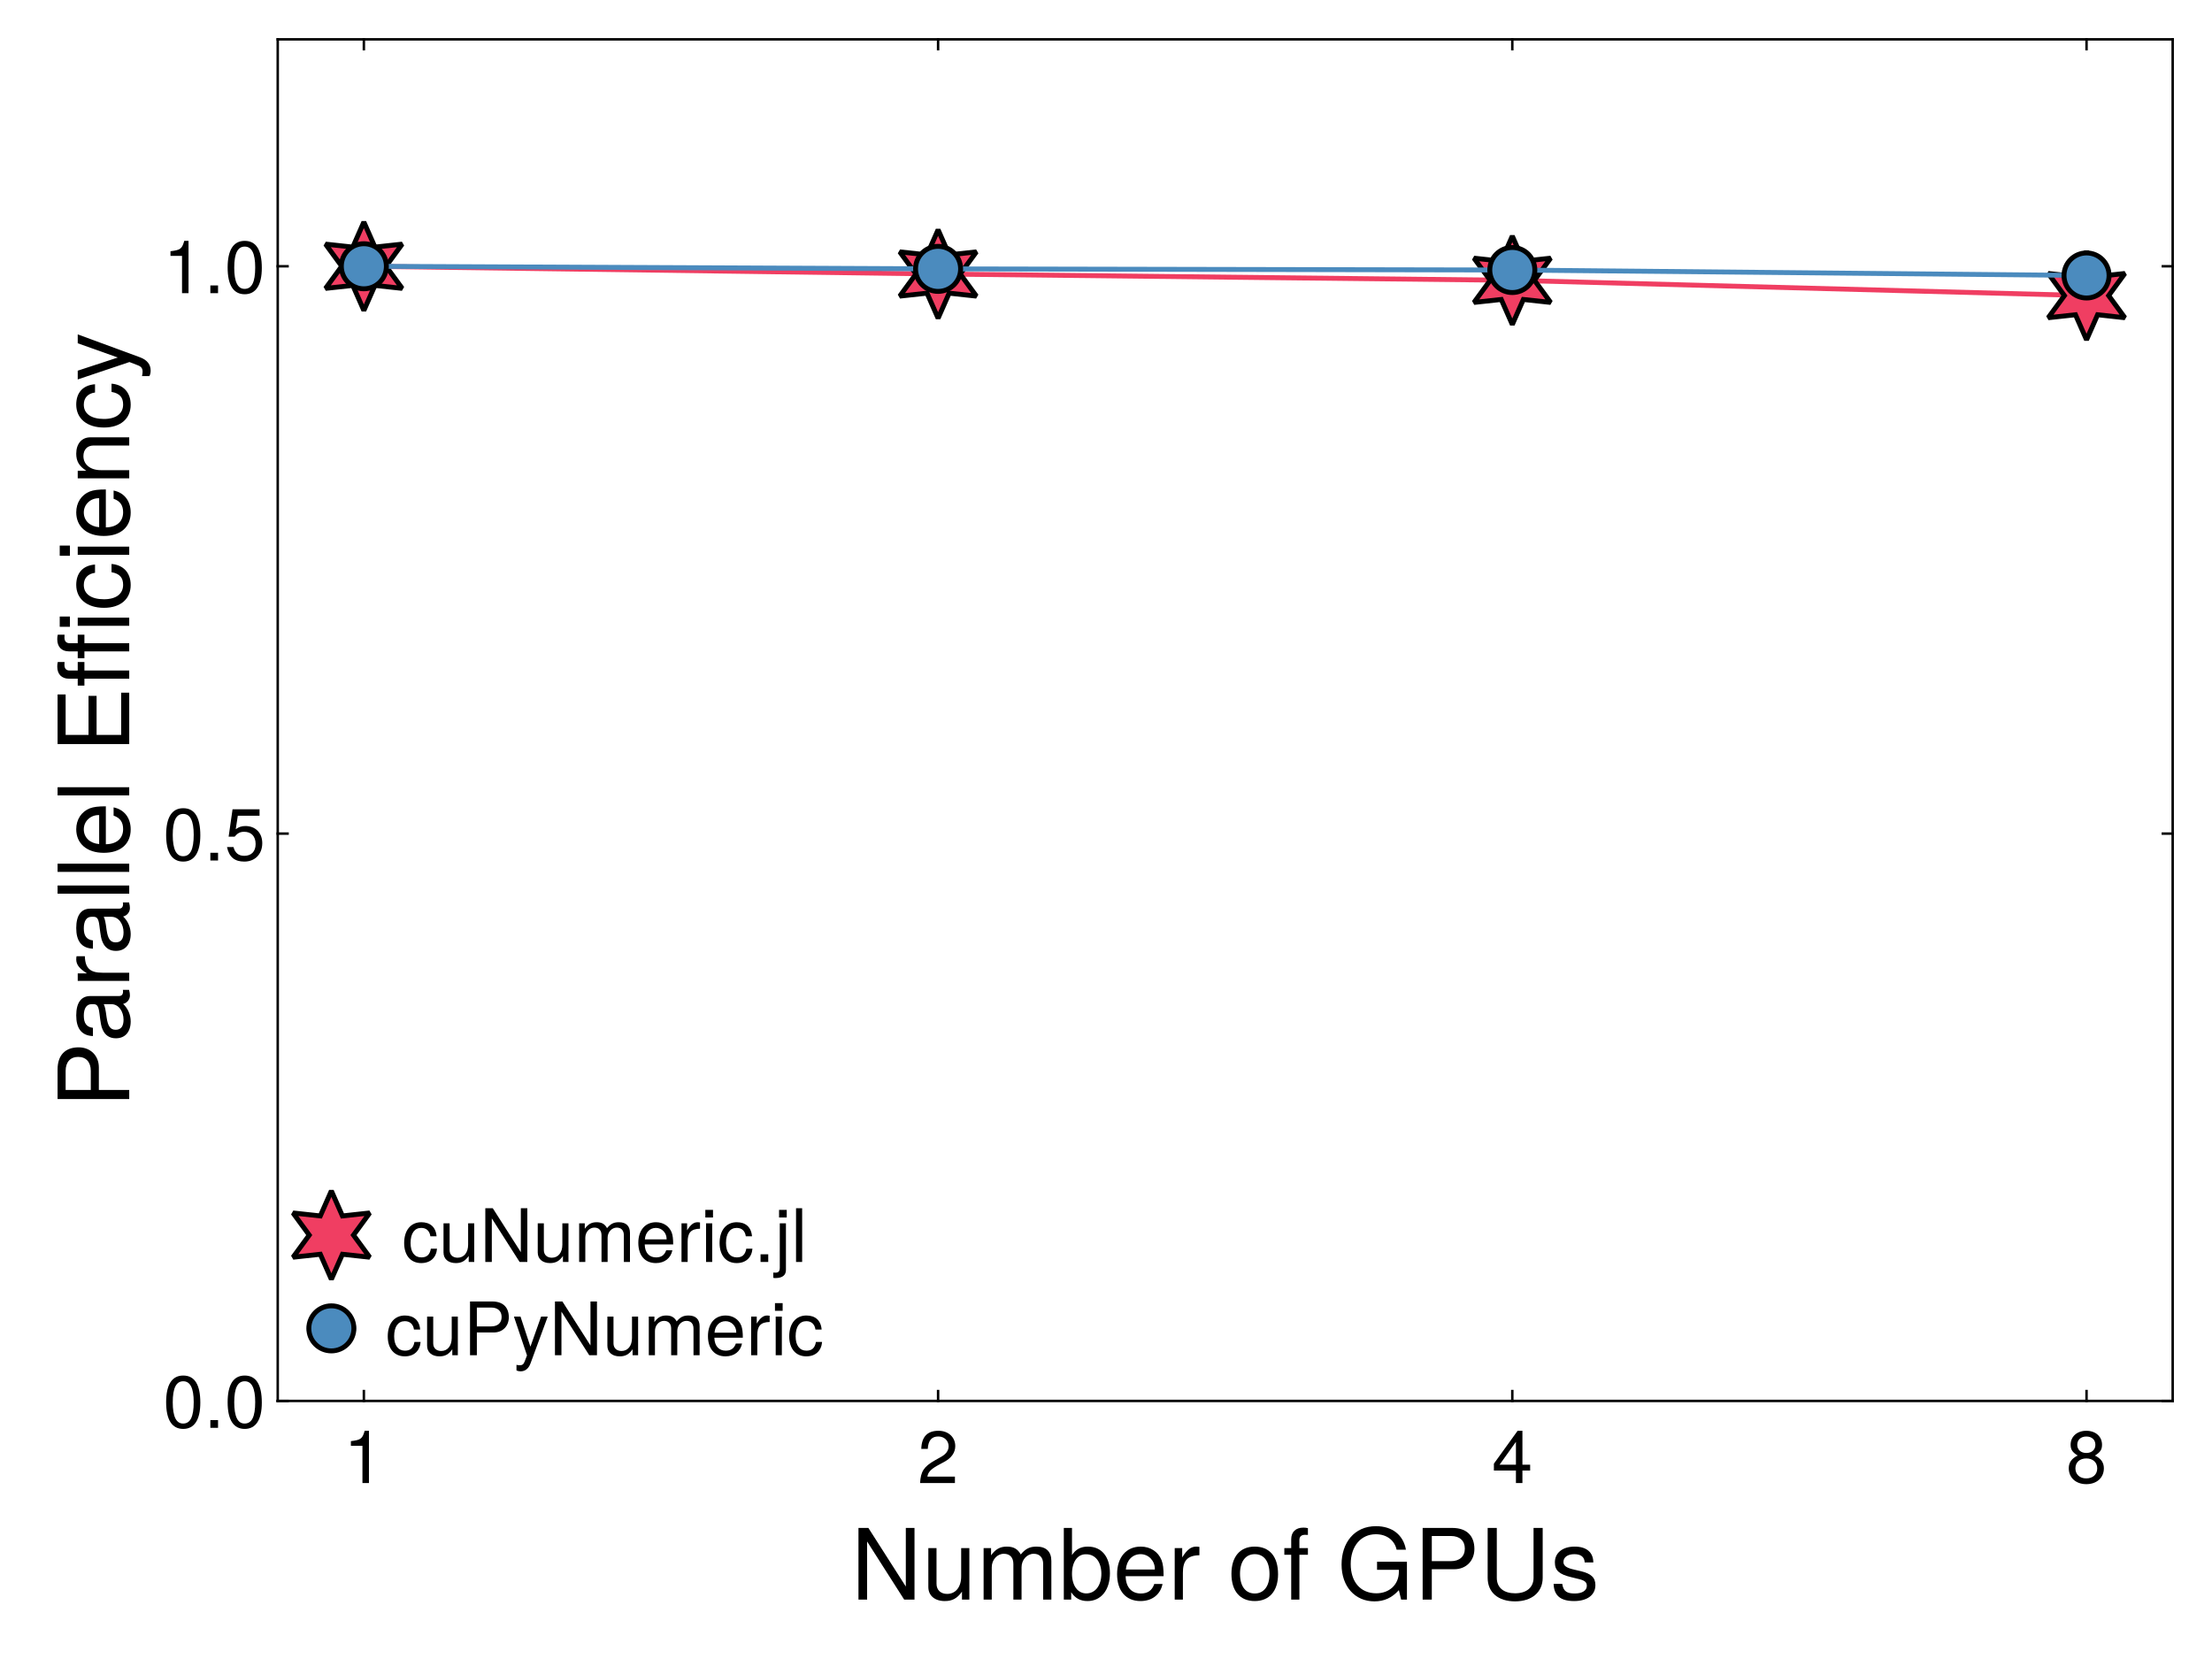 <?xml version="1.0" encoding="UTF-8"?>
<svg xmlns="http://www.w3.org/2000/svg" xmlns:xlink="http://www.w3.org/1999/xlink" width="900" height="675" viewBox="0 0 900 675">
<defs>
<g>
<g id="glyph-0-0-fd93ec36">
<path d="M 25.844 0 C 25.844 0 21.641 0 21.641 0 C 21.641 0 6.562 -23.641 6.562 -23.641 C 6.562 -23.641 6.562 0 6.562 0 C 6.562 0 3.047 0 3.047 0 C 3.047 0 3.047 -29.156 3.047 -29.156 C 3.047 -29.156 7.078 -29.156 7.078 -29.156 C 7.078 -29.156 22.312 -5.312 22.312 -5.312 C 22.312 -5.312 22.312 -29.156 22.312 -29.156 C 22.312 -29.156 25.844 -29.156 25.844 -29.156 C 25.844 -29.156 25.844 0 25.844 0 Z M 25.844 0 "/>
</g>
<g id="glyph-0-1-fd93ec36">
<path d="M 19.281 0 C 19.281 0 16.281 0 16.281 0 C 16.281 0 16.281 -3.234 16.281 -3.234 C 14.312 -0.484 12.359 0.594 9.281 0.594 C 5.203 0.594 2.594 -1.641 2.594 -5.125 C 2.594 -5.125 2.594 -20.953 2.594 -20.953 C 2.594 -20.953 5.922 -20.953 5.922 -20.953 C 5.922 -20.953 5.922 -6.438 5.922 -6.438 C 5.922 -3.922 7.594 -2.312 10.234 -2.312 C 13.719 -2.312 15.953 -5.125 15.953 -9.406 C 15.953 -9.406 15.953 -20.953 15.953 -20.953 C 15.953 -20.953 19.281 -20.953 19.281 -20.953 C 19.281 -20.953 19.281 0 19.281 0 Z M 19.281 0 "/>
</g>
<g id="glyph-0-2-fd93ec36">
<path d="M 30.406 0 C 30.406 0 27.078 0 27.078 0 C 27.078 0 27.078 -14.438 27.078 -14.438 C 27.078 -17.078 25.688 -18.641 23.234 -18.641 C 20.516 -18.641 18.281 -16.203 18.281 -13.156 C 18.281 -13.156 18.281 0 18.281 0 C 18.281 0 14.953 0 14.953 0 C 14.953 0 14.953 -14.438 14.953 -14.438 C 14.953 -17.125 13.562 -18.641 11.078 -18.641 C 8.359 -18.641 6.156 -16.203 6.156 -13.156 C 6.156 -13.156 6.156 0 6.156 0 C 6.156 0 2.844 0 2.844 0 C 2.844 0 2.844 -20.953 2.844 -20.953 C 2.844 -20.953 5.875 -20.953 5.875 -20.953 C 5.875 -20.953 5.875 -18 5.875 -18 C 7.688 -20.516 9.516 -21.562 12.312 -21.562 C 15.047 -21.562 16.719 -20.594 17.953 -18.359 C 19.922 -20.719 21.594 -21.562 24.406 -21.562 C 28.312 -21.562 30.406 -19.484 30.406 -15.719 C 30.406 -15.719 30.406 0 30.406 0 Z M 30.406 0 "/>
</g>
<g id="glyph-0-3-fd93ec36">
<path d="M 20.922 -10.719 C 20.922 -3.922 17.312 0.594 11.797 0.594 C 8.875 0.594 6.766 -0.562 5.156 -3 C 5.156 -3 5.156 0 5.156 0 C 5.156 0 2.156 0 2.156 0 C 2.156 0 2.156 -29.156 2.156 -29.156 C 2.156 -29.156 5.484 -29.156 5.484 -29.156 C 5.484 -29.156 5.484 -18.125 5.484 -18.125 C 7.047 -20.484 9.078 -21.562 11.953 -21.562 C 17.484 -21.562 20.922 -17.516 20.922 -10.719 Z M 17.438 -10.516 C 17.438 -15.203 15.047 -18.438 11.312 -18.438 C 7.797 -18.594 5.484 -15.406 5.484 -10.484 C 5.484 -5.719 7.797 -2.516 11.312 -2.516 C 14.953 -2.516 17.438 -5.766 17.438 -10.516 Z M 17.438 -10.516 "/>
</g>
<g id="glyph-0-4-fd93ec36">
<path d="M 20.516 -9.516 C 20.516 -9.516 5.078 -9.516 5.078 -9.516 C 5.156 -4.719 7.766 -2.484 11.234 -2.484 C 13.922 -2.484 15.797 -3.594 16.719 -6.359 C 16.719 -6.359 20.078 -6.359 20.078 -6.359 C 19.234 -2.125 15.922 0.594 11.125 0.594 C 5.234 0.594 1.594 -3.484 1.594 -10.359 C 1.594 -17.234 5.359 -21.562 11.203 -21.562 C 15.125 -21.562 18.312 -19.484 19.688 -16.047 C 20.281 -14.484 20.516 -12.562 20.516 -9.516 Z M 16.953 -12.484 C 16.953 -15.766 14.438 -18.484 11.156 -18.484 C 7.797 -18.484 5.438 -15.953 5.156 -12.234 C 5.156 -12.234 16.922 -12.234 16.922 -12.234 C 16.953 -12.312 16.953 -12.484 16.953 -12.484 Z M 16.953 -12.484 "/>
</g>
<g id="glyph-0-5-fd93ec36">
</g>
<g id="glyph-0-6-fd93ec36">
<path d="M 20.406 -10.312 C 20.406 -3.438 16.797 0.594 10.922 0.594 C 4.953 0.594 1.438 -3.438 1.438 -10.484 C 1.438 -17.516 5 -21.562 10.875 -21.562 C 16.922 -21.562 20.406 -17.562 20.406 -10.312 Z M 16.922 -10.359 C 16.922 -15.562 14.688 -18.484 10.922 -18.484 C 7.203 -18.484 4.922 -15.516 4.922 -10.484 C 4.922 -5.406 7.203 -2.484 10.922 -2.484 C 14.594 -2.484 16.922 -5.438 16.922 -10.359 Z M 16.922 -10.359 "/>
</g>
<g id="glyph-0-7-fd93ec36">
<path d="M 10.312 -18.234 C 10.312 -18.234 6.844 -18.234 6.844 -18.234 C 6.844 -18.234 6.844 0 6.844 0 C 6.844 0 3.516 0 3.516 0 C 3.516 0 3.516 -18.234 3.516 -18.234 C 3.516 -18.234 0.719 -18.234 0.719 -18.234 C 0.719 -18.234 0.719 -20.953 0.719 -20.953 C 0.719 -20.953 3.516 -20.953 3.516 -20.953 C 3.516 -20.953 3.516 -24.516 3.516 -24.516 C 3.516 -27.516 5.359 -29.281 8.438 -29.281 C 9.125 -29.281 9.562 -29.234 10.312 -29.078 C 10.312 -29.078 10.312 -26.312 10.312 -26.312 C 9.562 -26.359 9.438 -26.359 9.156 -26.359 C 7.641 -26.359 6.844 -25.641 6.844 -24.234 C 6.844 -24.234 6.844 -20.953 6.844 -20.953 C 6.844 -20.953 10.312 -20.953 10.312 -20.953 C 10.312 -20.953 10.312 -18.234 10.312 -18.234 Z M 10.312 -18.234 "/>
</g>
<g id="glyph-0-8-fd93ec36">
<path d="M 28.359 0 C 28.359 0 26 0 26 0 C 26 0 25.078 -3.844 25.078 -3.844 C 22.234 -0.688 19.078 0.719 15.125 0.719 C 7.234 0.719 1.766 -5.312 1.766 -14.281 C 1.766 -23 6.844 -29.875 15.766 -29.875 C 22.438 -29.875 26.922 -26.234 27.953 -20.312 C 27.953 -20.312 24.156 -20.312 24.156 -20.312 C 23.359 -24.078 20.156 -26.594 15.719 -26.594 C 9.562 -26.594 5.484 -21.641 5.484 -14.484 C 5.484 -7.359 9.312 -2.562 15.922 -2.562 C 21.234 -2.562 25.078 -6.125 25.078 -11.312 C 25.078 -11.312 25.078 -12.125 25.078 -12.125 C 25.078 -12.125 16.203 -12.125 16.203 -12.125 C 16.203 -12.125 16.203 -15.406 16.203 -15.406 C 16.203 -15.406 28.359 -15.406 28.359 -15.406 C 28.359 -15.406 28.359 0 28.359 0 Z M 28.359 0 "/>
</g>
<g id="glyph-0-9-fd93ec36">
<path d="M 24.688 -20.594 C 24.688 -15.766 21.312 -12.359 16.516 -12.359 C 16.516 -12.359 7.359 -12.359 7.359 -12.359 C 7.359 -12.359 7.359 0 7.359 0 C 7.359 0 3.641 0 3.641 0 C 3.641 0 3.641 -29.156 3.641 -29.156 C 3.641 -29.156 15.688 -29.156 15.688 -29.156 C 21.438 -29.156 24.688 -26.078 24.688 -20.594 Z M 20.797 -20.766 C 20.797 -23.953 18.688 -25.875 15.125 -25.875 C 15.125 -25.875 7.359 -25.875 7.359 -25.875 C 7.359 -25.875 7.359 -15.641 7.359 -15.641 C 7.359 -15.641 15.125 -15.641 15.125 -15.641 C 18.688 -15.641 20.797 -17.562 20.797 -20.766 Z M 20.797 -20.766 "/>
</g>
<g id="glyph-0-10-fd93ec36">
<path d="M 25.797 -8.875 C 25.797 -3.047 21.406 0.719 14.562 0.719 C 7.641 0.719 3.406 -2.953 3.406 -8.875 C 3.406 -8.875 3.406 -29.156 3.406 -29.156 C 3.406 -29.156 7.125 -29.156 7.125 -29.156 C 7.125 -29.156 7.125 -8.875 7.125 -8.875 C 7.125 -4.641 10.203 -2.562 14.562 -2.562 C 19.234 -2.562 22.078 -4.953 22.078 -8.875 C 22.078 -8.875 22.078 -29.156 22.078 -29.156 C 22.078 -29.156 25.797 -29.156 25.797 -29.156 C 25.797 -29.156 25.797 -8.875 25.797 -8.875 Z M 25.797 -8.875 "/>
</g>
<g id="glyph-0-11-fd93ec36">
<path d="M 18.359 -5.875 C 18.359 -1.844 15 0.594 9.719 0.594 C 4.234 0.594 1.516 -1.562 1.359 -6.406 C 1.359 -6.406 4.875 -6.406 4.875 -6.406 C 5.312 -3.203 7 -2.484 10 -2.484 C 12.922 -2.484 14.875 -3.641 14.875 -5.594 C 14.875 -7.125 13.953 -7.797 11.641 -8.359 C 11.641 -8.359 8.516 -9.125 8.516 -9.125 C 3.562 -10.312 1.875 -11.875 1.875 -15.156 C 1.875 -19.047 5.047 -21.562 9.922 -21.562 C 14.766 -21.562 17.484 -19.234 17.516 -15.125 C 17.516 -15.125 14 -15.125 14 -15.125 C 13.922 -17.312 12.484 -18.484 9.797 -18.484 C 7.078 -18.484 5.359 -17.234 5.359 -15.312 C 5.359 -13.844 6.516 -12.953 9.234 -12.312 C 9.234 -12.312 12.438 -11.562 12.438 -11.562 C 16.594 -10.562 18.359 -9 18.359 -5.875 Z M 18.359 -5.875 "/>
</g>
<g id="glyph-1-0-fd93ec36">
<path d="M 12.844 -18.047 C 7.688 -17.953 6.125 -15.594 6.125 -10.875 C 6.125 -10.875 6.125 0 6.125 0 C 6.125 0 2.797 0 2.797 0 C 2.797 0 2.797 -20.953 2.797 -20.953 C 2.797 -20.953 5.844 -20.953 5.844 -20.953 C 5.844 -20.953 5.844 -17.156 5.844 -17.156 C 7.766 -20.281 9.406 -21.562 11.562 -21.562 C 12 -21.562 12.281 -21.516 12.844 -21.438 C 12.844 -21.438 12.844 -18.047 12.844 -18.047 Z M 12.844 -18.047 "/>
</g>
<g id="glyph-2-0-fd93ec36">
<path d="M 10.406 0 C 10.406 0 7.766 0 7.766 0 C 7.766 0 7.766 -15.156 7.766 -15.156 C 7.766 -15.156 3.062 -15.156 3.062 -15.156 C 3.062 -15.156 3.062 -17.047 3.062 -17.047 C 7.141 -17.547 7.734 -18 8.672 -21.266 C 8.672 -21.266 10.406 -21.266 10.406 -21.266 C 10.406 -21.266 10.406 0 10.406 0 Z M 10.406 0 "/>
</g>
<g id="glyph-2-1-fd93ec36">
<path d="M 15.328 -15.031 C 15.328 -12.422 13.797 -10.203 10.828 -8.609 C 10.828 -8.609 7.828 -6.984 7.828 -6.984 C 5.219 -5.453 4.266 -4.344 3.984 -2.609 C 3.984 -2.609 15.188 -2.609 15.188 -2.609 C 15.188 -2.609 15.188 0 15.188 0 C 15.188 0 1.016 0 1.016 0 C 1.266 -4.688 2.547 -6.688 6.984 -9.203 C 6.984 -9.203 9.75 -10.766 9.75 -10.766 C 11.641 -11.844 12.625 -13.297 12.625 -14.969 C 12.625 -17.25 10.828 -18.953 8.438 -18.953 C 5.812 -18.953 4.344 -17.453 4.141 -13.891 C 4.141 -13.891 1.5 -13.891 1.5 -13.891 C 1.656 -19.047 4.172 -21.266 8.516 -21.266 C 12.547 -21.266 15.328 -18.625 15.328 -15.031 Z M 15.328 -15.031 "/>
</g>
<g id="glyph-2-2-fd93ec36">
<path d="M 15.594 -5.094 C 15.594 -5.094 12.453 -5.094 12.453 -5.094 C 12.453 -5.094 12.453 0 12.453 0 C 12.453 0 9.812 0 9.812 0 C 9.812 0 9.812 -5.094 9.812 -5.094 C 9.812 -5.094 0.844 -5.094 0.844 -5.094 C 0.844 -5.094 0.844 -7.891 0.844 -7.891 C 0.844 -7.891 10.5 -21.266 10.5 -21.266 C 10.5 -21.266 12.453 -21.266 12.453 -21.266 C 12.453 -21.266 12.453 -7.469 12.453 -7.469 C 12.453 -7.469 15.594 -7.469 15.594 -7.469 C 15.594 -7.469 15.594 -5.094 15.594 -5.094 Z M 9.812 -7.469 C 9.812 -7.469 9.812 -16.766 9.812 -16.766 C 9.812 -16.766 3.156 -7.469 3.156 -7.469 C 3.156 -7.469 9.812 -7.469 9.812 -7.469 Z M 9.812 -7.469 "/>
</g>
<g id="glyph-2-3-fd93ec36">
<path d="M 15.391 -6 C 15.391 -2.125 12.453 0.453 8.25 0.453 C 4.047 0.453 1.109 -2.125 1.109 -6.031 C 1.109 -8.375 2.312 -10.016 4.734 -11.188 C 2.578 -12.547 1.859 -13.625 1.859 -15.594 C 1.859 -18.938 4.5 -21.266 8.25 -21.266 C 12.031 -21.266 14.641 -18.938 14.641 -15.594 C 14.641 -13.594 13.922 -12.516 11.734 -11.188 C 14.188 -10.016 15.391 -8.375 15.391 -6 Z M 11.938 -15.547 C 11.938 -17.609 10.5 -18.938 8.25 -18.938 C 6.031 -18.938 4.562 -17.609 4.562 -15.562 C 4.562 -13.562 6.031 -12.234 8.25 -12.234 C 10.469 -12.234 11.938 -13.562 11.938 -15.547 Z M 12.688 -5.969 C 12.688 -8.453 10.891 -10.016 8.25 -10.016 C 5.609 -10.016 3.812 -8.453 3.812 -5.969 C 3.812 -3.484 5.609 -1.891 8.188 -1.891 C 10.891 -1.891 12.688 -3.453 12.688 -5.969 Z M 12.688 -5.969 "/>
</g>
<g id="glyph-2-4-fd93ec36">
<path d="M 15.203 -10.234 C 15.203 -3.234 12.75 0.453 8.25 0.453 C 3.688 0.453 1.297 -3.234 1.297 -10.406 C 1.297 -17.547 3.656 -21.266 8.25 -21.266 C 12.875 -21.266 15.203 -17.609 15.203 -10.234 Z M 12.516 -10.469 C 12.516 -16.172 11.094 -18.938 8.25 -18.938 C 5.406 -18.938 3.984 -16.203 3.984 -10.375 C 3.984 -4.562 5.406 -1.734 8.188 -1.734 C 11.125 -1.734 12.516 -4.438 12.516 -10.469 Z M 12.516 -10.469 "/>
</g>
<g id="glyph-2-5-fd93ec36">
<path d="M 5.734 0 C 5.734 0 2.609 0 2.609 0 C 2.609 0 2.609 -3.125 2.609 -3.125 C 2.609 -3.125 5.734 -3.125 5.734 -3.125 C 5.734 -3.125 5.734 0 5.734 0 Z M 5.734 0 "/>
</g>
<g id="glyph-2-6-fd93ec36">
<path d="M 15.391 -7.047 C 15.391 -2.547 12.391 0.453 8.094 0.453 C 4.312 0.453 1.922 -1.234 1.047 -5.453 C 1.047 -5.453 3.688 -5.453 3.688 -5.453 C 4.312 -3.062 5.734 -1.891 8.047 -1.891 C 10.922 -1.891 12.688 -3.625 12.688 -6.688 C 12.688 -9.844 10.891 -11.672 8.047 -11.672 C 6.391 -11.672 5.375 -11.156 4.141 -9.688 C 4.141 -9.688 1.703 -9.688 1.703 -9.688 C 1.703 -9.688 3.297 -20.812 3.297 -20.812 C 3.297 -20.812 14.281 -20.812 14.281 -20.812 C 14.281 -20.812 14.281 -18.203 14.281 -18.203 C 14.281 -18.203 5.438 -18.203 5.438 -18.203 C 5.438 -18.203 4.594 -12.719 4.594 -12.719 C 5.812 -13.625 7.016 -14.016 8.516 -14.016 C 12.594 -14.016 15.391 -11.25 15.391 -7.047 Z M 15.391 -7.047 "/>
</g>
<g id="glyph-2-7-fd93ec36">
<path d="M 14.312 -5.406 C 14.016 -1.797 11.641 0.453 7.891 0.453 C 3.625 0.453 0.938 -2.641 0.938 -7.703 C 0.938 -12.938 3.688 -16.172 7.922 -16.172 C 11.438 -16.172 13.828 -14.281 14.125 -10.438 C 14.125 -10.438 11.609 -10.438 11.609 -10.438 C 11.312 -12.625 9.984 -13.859 7.891 -13.859 C 5.156 -13.859 3.547 -11.641 3.547 -7.703 C 3.547 -3.984 5.188 -1.859 7.953 -1.859 C 10.078 -1.859 11.375 -2.875 11.797 -5.406 C 11.797 -5.406 14.312 -5.406 14.312 -5.406 Z M 14.312 -5.406 "/>
</g>
<g id="glyph-2-8-fd93ec36">
<path d="M 14.453 0 C 14.453 0 12.203 0 12.203 0 C 12.203 0 12.203 -2.438 12.203 -2.438 C 10.734 -0.359 9.266 0.453 6.953 0.453 C 3.906 0.453 1.953 -1.234 1.953 -3.844 C 1.953 -3.844 1.953 -15.719 1.953 -15.719 C 1.953 -15.719 4.438 -15.719 4.438 -15.719 C 4.438 -15.719 4.438 -4.828 4.438 -4.828 C 4.438 -2.938 5.703 -1.734 7.688 -1.734 C 10.297 -1.734 11.969 -3.844 11.969 -7.047 C 11.969 -7.047 11.969 -15.719 11.969 -15.719 C 11.969 -15.719 14.453 -15.719 14.453 -15.719 C 14.453 -15.719 14.453 0 14.453 0 Z M 14.453 0 "/>
</g>
<g id="glyph-2-9-fd93ec36">
<path d="M 19.375 0 C 19.375 0 16.234 0 16.234 0 C 16.234 0 4.922 -17.734 4.922 -17.734 C 4.922 -17.734 4.922 0 4.922 0 C 4.922 0 2.281 0 2.281 0 C 2.281 0 2.281 -21.875 2.281 -21.875 C 2.281 -21.875 5.312 -21.875 5.312 -21.875 C 5.312 -21.875 16.734 -3.984 16.734 -3.984 C 16.734 -3.984 16.734 -21.875 16.734 -21.875 C 16.734 -21.875 19.375 -21.875 19.375 -21.875 C 19.375 -21.875 19.375 0 19.375 0 Z M 19.375 0 "/>
</g>
<g id="glyph-2-10-fd93ec36">
<path d="M 15.391 -7.141 C 15.391 -7.141 3.812 -7.141 3.812 -7.141 C 3.875 -3.547 5.812 -1.859 8.438 -1.859 C 10.438 -1.859 11.844 -2.703 12.547 -4.766 C 12.547 -4.766 15.062 -4.766 15.062 -4.766 C 14.438 -1.594 11.938 0.453 8.344 0.453 C 3.938 0.453 1.203 -2.609 1.203 -7.766 C 1.203 -12.938 4.016 -16.172 8.406 -16.172 C 11.344 -16.172 13.734 -14.609 14.766 -12.031 C 15.203 -10.859 15.391 -9.422 15.391 -7.141 Z M 12.719 -9.359 C 12.719 -11.812 10.828 -13.859 8.375 -13.859 C 5.844 -13.859 4.078 -11.969 3.875 -9.188 C 3.875 -9.188 12.688 -9.188 12.688 -9.188 C 12.719 -9.234 12.719 -9.359 12.719 -9.359 Z M 12.719 -9.359 "/>
</g>
<g id="glyph-2-11-fd93ec36">
<path d="M 9.625 -13.531 C 5.766 -13.469 4.594 -11.703 4.594 -8.156 C 4.594 -8.156 4.594 0 4.594 0 C 4.594 0 2.094 0 2.094 0 C 2.094 0 2.094 -15.719 2.094 -15.719 C 2.094 -15.719 4.375 -15.719 4.375 -15.719 C 4.375 -15.719 4.375 -12.875 4.375 -12.875 C 5.812 -15.203 7.047 -16.172 8.672 -16.172 C 9 -16.172 9.203 -16.141 9.625 -16.078 C 9.625 -16.078 9.625 -13.531 9.625 -13.531 Z M 9.625 -13.531 "/>
</g>
<g id="glyph-2-12-fd93ec36">
<path d="M 4.594 0 C 4.594 0 2.094 0 2.094 0 C 2.094 0 2.094 -15.719 2.094 -15.719 C 2.094 -15.719 4.594 -15.719 4.594 -15.719 C 4.594 -15.719 4.594 0 4.594 0 Z M 4.922 -18.094 C 4.922 -18.094 1.797 -18.094 1.797 -18.094 C 1.797 -18.094 1.797 -21.203 1.797 -21.203 C 1.797 -21.203 4.922 -21.203 4.922 -21.203 C 4.922 -21.203 4.922 -18.094 4.922 -18.094 Z M 4.922 -18.094 "/>
</g>
<g id="glyph-2-13-fd93ec36">
<path d="M 4.594 3.266 C 4.594 5.406 3.125 6.547 0.297 6.547 C -0.094 6.547 -0.234 6.516 -0.547 6.453 C -0.547 6.453 -0.547 4.312 -0.547 4.312 C -0.547 4.312 0.062 4.344 0.062 4.344 C 1.594 4.438 2.094 3.781 2.094 2.281 C 2.094 2.281 2.094 -15.719 2.094 -15.719 C 2.094 -15.719 4.594 -15.719 4.594 -15.719 C 4.594 -15.719 4.594 3.266 4.594 3.266 Z M 4.922 -18.094 C 4.922 -18.094 1.797 -18.094 1.797 -18.094 C 1.797 -18.094 1.797 -21.203 1.797 -21.203 C 1.797 -21.203 4.922 -21.203 4.922 -21.203 C 4.922 -21.203 4.922 -18.094 4.922 -18.094 Z M 4.922 -18.094 "/>
</g>
<g id="glyph-2-14-fd93ec36">
<path d="M 4.531 0 C 4.531 0 2.047 0 2.047 0 C 2.047 0 2.047 -21.875 2.047 -21.875 C 2.047 -21.875 4.531 -21.875 4.531 -21.875 C 4.531 -21.875 4.531 0 4.531 0 Z M 4.531 0 "/>
</g>
<g id="glyph-2-15-fd93ec36">
<path d="M 18.516 -15.453 C 18.516 -11.812 15.984 -9.266 12.391 -9.266 C 12.391 -9.266 5.516 -9.266 5.516 -9.266 C 5.516 -9.266 5.516 0 5.516 0 C 5.516 0 2.734 0 2.734 0 C 2.734 0 2.734 -21.875 2.734 -21.875 C 2.734 -21.875 11.766 -21.875 11.766 -21.875 C 16.078 -21.875 18.516 -19.562 18.516 -15.453 Z M 15.594 -15.562 C 15.594 -17.969 14.016 -19.406 11.344 -19.406 C 11.344 -19.406 5.516 -19.406 5.516 -19.406 C 5.516 -19.406 5.516 -11.734 5.516 -11.734 C 5.516 -11.734 11.344 -11.734 11.344 -11.734 C 14.016 -11.734 15.594 -13.172 15.594 -15.562 Z M 15.594 -15.562 "/>
</g>
<g id="glyph-2-16-fd93ec36">
<path d="M 14.344 -15.719 C 14.344 -15.719 7.344 3.297 7.344 3.297 C 6.516 5.547 5.062 6.547 3.297 6.547 C 2.641 6.547 2.125 6.422 1.625 6.156 C 1.625 6.156 1.625 3.906 1.625 3.906 C 2.156 4.016 2.578 4.078 2.938 4.078 C 4.016 4.078 4.531 3.656 4.953 2.547 C 4.953 2.547 5.906 0.062 5.906 0.062 C 5.906 0.062 0.594 -15.719 0.594 -15.719 C 0.594 -15.719 3.266 -15.719 3.266 -15.719 C 3.266 -15.719 7.297 -3.484 7.297 -3.484 C 7.297 -3.484 11.641 -15.719 11.641 -15.719 C 11.641 -15.719 14.344 -15.719 14.344 -15.719 Z M 14.344 -15.719 "/>
</g>
<g id="glyph-2-17-fd93ec36">
<path d="M 22.797 0 C 22.797 0 20.312 0 20.312 0 C 20.312 0 20.312 -10.828 20.312 -10.828 C 20.312 -12.812 19.266 -13.984 17.438 -13.984 C 15.391 -13.984 13.703 -12.156 13.703 -9.875 C 13.703 -9.875 13.703 0 13.703 0 C 13.703 0 11.219 0 11.219 0 C 11.219 0 11.219 -10.828 11.219 -10.828 C 11.219 -12.844 10.172 -13.984 8.312 -13.984 C 6.266 -13.984 4.625 -12.156 4.625 -9.875 C 4.625 -9.875 4.625 0 4.625 0 C 4.625 0 2.125 0 2.125 0 C 2.125 0 2.125 -15.719 2.125 -15.719 C 2.125 -15.719 4.406 -15.719 4.406 -15.719 C 4.406 -15.719 4.406 -13.5 4.406 -13.5 C 5.766 -15.391 7.141 -16.172 9.234 -16.172 C 11.281 -16.172 12.547 -15.453 13.469 -13.766 C 14.938 -15.547 16.203 -16.172 18.297 -16.172 C 21.234 -16.172 22.797 -14.609 22.797 -11.797 C 22.797 -11.797 22.797 0 22.797 0 Z M 22.797 0 "/>
</g>
<g id="glyph-3-0-fd93ec36">
<path d="M -20.594 -24.688 C -15.766 -24.688 -12.359 -21.312 -12.359 -16.516 C -12.359 -16.516 -12.359 -7.359 -12.359 -7.359 C -12.359 -7.359 0 -7.359 0 -7.359 C 0 -7.359 0 -3.641 0 -3.641 C 0 -3.641 -29.156 -3.641 -29.156 -3.641 C -29.156 -3.641 -29.156 -15.688 -29.156 -15.688 C -29.156 -21.438 -26.078 -24.688 -20.594 -24.688 Z M -20.766 -20.797 C -23.953 -20.797 -25.875 -18.688 -25.875 -15.125 C -25.875 -15.125 -25.875 -7.359 -25.875 -7.359 C -25.875 -7.359 -15.641 -7.359 -15.641 -7.359 C -15.641 -7.359 -15.641 -15.125 -15.641 -15.125 C -15.641 -18.688 -17.562 -20.797 -20.766 -20.797 Z M -20.766 -20.797 "/>
</g>
<g id="glyph-3-1-fd93ec36">
<path d="M -18.047 -12.844 C -17.953 -7.688 -15.594 -6.125 -10.875 -6.125 C -10.875 -6.125 0 -6.125 0 -6.125 C 0 -6.125 0 -2.797 0 -2.797 C 0 -2.797 -20.953 -2.797 -20.953 -2.797 C -20.953 -2.797 -20.953 -5.844 -20.953 -5.844 C -20.953 -5.844 -17.156 -5.844 -17.156 -5.844 C -20.281 -7.766 -21.562 -9.406 -21.562 -11.562 C -21.562 -12 -21.516 -12.281 -21.438 -12.844 C -21.438 -12.844 -18.047 -12.844 -18.047 -12.844 Z M -18.047 -12.844 "/>
</g>
<g id="glyph-3-2-fd93ec36">
<path d="M 0 -6.047 C 0 -6.047 0 -2.719 0 -2.719 C 0 -2.719 -29.156 -2.719 -29.156 -2.719 C -29.156 -2.719 -29.156 -6.047 -29.156 -6.047 C -29.156 -6.047 0 -6.047 0 -6.047 Z M 0 -6.047 "/>
</g>
<g id="glyph-3-3-fd93ec36">
<path d="M 0 -24.516 C 0 -24.516 0 -3.594 0 -3.594 C 0 -3.594 -29.156 -3.594 -29.156 -3.594 C -29.156 -3.594 -29.156 -23.797 -29.156 -23.797 C -29.156 -23.797 -25.875 -23.797 -25.875 -23.797 C -25.875 -23.797 -25.875 -7.312 -25.875 -7.312 C -25.875 -7.312 -16.562 -7.312 -16.562 -7.312 C -16.562 -7.312 -16.562 -23.203 -16.562 -23.203 C -16.562 -23.203 -13.281 -23.203 -13.281 -23.203 C -13.281 -23.203 -13.281 -7.312 -13.281 -7.312 C -13.281 -7.312 -3.281 -7.312 -3.281 -7.312 C -3.281 -7.312 -3.281 -24.516 -3.281 -24.516 C -3.281 -24.516 0 -24.516 0 -24.516 Z M 0 -24.516 "/>
</g>
<g id="glyph-3-4-fd93ec36">
<path d="M -18.234 -10.312 C -18.234 -10.312 -18.234 -6.844 -18.234 -6.844 C -18.234 -6.844 0 -6.844 0 -6.844 C 0 -6.844 0 -3.516 0 -3.516 C 0 -3.516 -18.234 -3.516 -18.234 -3.516 C -18.234 -3.516 -18.234 -0.719 -18.234 -0.719 C -18.234 -0.719 -20.953 -0.719 -20.953 -0.719 C -20.953 -0.719 -20.953 -3.516 -20.953 -3.516 C -20.953 -3.516 -24.516 -3.516 -24.516 -3.516 C -27.516 -3.516 -29.281 -5.359 -29.281 -8.438 C -29.281 -9.125 -29.234 -9.562 -29.078 -10.312 C -29.078 -10.312 -26.312 -10.312 -26.312 -10.312 C -26.359 -9.562 -26.359 -9.438 -26.359 -9.156 C -26.359 -7.641 -25.641 -6.844 -24.234 -6.844 C -24.234 -6.844 -20.953 -6.844 -20.953 -6.844 C -20.953 -6.844 -20.953 -10.312 -20.953 -10.312 C -20.953 -10.312 -18.234 -10.312 -18.234 -10.312 Z M -18.234 -10.312 "/>
</g>
<g id="glyph-3-5-fd93ec36">
<path d="M 0 -6.125 C 0 -6.125 0 -2.797 0 -2.797 C 0 -2.797 -20.953 -2.797 -20.953 -2.797 C -20.953 -2.797 -20.953 -6.125 -20.953 -6.125 C -20.953 -6.125 0 -6.125 0 -6.125 Z M -24.125 -6.562 C -24.125 -6.562 -24.125 -2.406 -24.125 -2.406 C -24.125 -2.406 -28.281 -2.406 -28.281 -2.406 C -28.281 -2.406 -28.281 -6.562 -28.281 -6.562 C -28.281 -6.562 -24.125 -6.562 -24.125 -6.562 Z M -24.125 -6.562 "/>
</g>
<g id="glyph-3-6-fd93ec36">
<path d="M -20.953 -19.125 C -20.953 -19.125 4.406 -9.797 4.406 -9.797 C 7.406 -8.688 8.719 -6.766 8.719 -4.406 C 8.719 -3.516 8.562 -2.844 8.203 -2.156 C 8.203 -2.156 5.203 -2.156 5.203 -2.156 C 5.359 -2.875 5.438 -3.438 5.438 -3.922 C 5.438 -5.359 4.875 -6.047 3.406 -6.594 C 3.406 -6.594 0.078 -7.875 0.078 -7.875 C 0.078 -7.875 -20.953 -0.797 -20.953 -0.797 C -20.953 -0.797 -20.953 -4.359 -20.953 -4.359 C -20.953 -4.359 -4.641 -9.719 -4.641 -9.719 C -4.641 -9.719 -20.953 -15.516 -20.953 -15.516 C -20.953 -15.516 -20.953 -19.125 -20.953 -19.125 Z M -20.953 -19.125 "/>
</g>
<g id="glyph-4-0-fd93ec36">
<path d="M -0.078 -21.406 C 0.203 -20.312 0.281 -19.797 0.281 -19.125 C 0.281 -17.484 -0.875 -16.047 -2.484 -15.688 C -0.516 -13.844 0.594 -11.234 0.594 -8.562 C 0.594 -4.312 -1.641 -1.688 -5.438 -1.688 C -8 -1.688 -9.875 -2.922 -10.875 -5.359 C -11.406 -6.641 -11.562 -7.359 -12.156 -12.078 C -12.484 -14.719 -13.078 -15.562 -14.484 -15.562 C -14.484 -15.562 -15.359 -15.562 -15.359 -15.562 C -17.359 -15.562 -18.484 -13.875 -18.484 -10.875 C -18.484 -7.766 -17.312 -6.234 -14.766 -5.953 C -14.766 -5.953 -14.766 -2.594 -14.766 -2.594 C -19.594 -2.797 -21.562 -5.922 -21.562 -11 C -21.562 -16.156 -19.562 -18.875 -15.844 -18.875 C -15.844 -18.875 -4.156 -18.875 -4.156 -18.875 C -3.125 -18.875 -2.516 -19.516 -2.516 -20.688 C -2.516 -20.875 -2.516 -21.047 -2.594 -21.406 C -2.594 -21.406 -0.078 -21.406 -0.078 -21.406 Z M -7.234 -15.562 C -7.234 -15.562 -10.359 -15.562 -10.359 -15.562 C -9.844 -14.438 -9.688 -13.719 -9.203 -10.203 C -8.688 -6.641 -7.719 -5.156 -5.516 -5.156 C -3.234 -5.156 -2.312 -6.688 -2.312 -9.281 C -2.312 -12.516 -4.234 -15.562 -7.234 -15.562 Z M -7.234 -15.562 "/>
</g>
<g id="glyph-4-1-fd93ec36">
<path d="M -9.516 -20.516 C -9.516 -20.516 -9.516 -5.078 -9.516 -5.078 C -4.719 -5.156 -2.484 -7.766 -2.484 -11.234 C -2.484 -13.922 -3.594 -15.797 -6.359 -16.719 C -6.359 -16.719 -6.359 -20.078 -6.359 -20.078 C -2.125 -19.234 0.594 -15.922 0.594 -11.125 C 0.594 -5.234 -3.484 -1.594 -10.359 -1.594 C -17.234 -1.594 -21.562 -5.359 -21.562 -11.203 C -21.562 -15.125 -19.484 -18.312 -16.047 -19.688 C -14.484 -20.281 -12.562 -20.516 -9.516 -20.516 Z M -12.484 -16.953 C -15.766 -16.953 -18.484 -14.438 -18.484 -11.156 C -18.484 -7.797 -15.953 -5.438 -12.234 -5.156 C -12.234 -5.156 -12.234 -16.922 -12.234 -16.922 C -12.312 -16.953 -12.484 -16.953 -12.484 -16.953 Z M -12.484 -16.953 "/>
</g>
<g id="glyph-5-0-fd93ec36">
<path d="M -0.078 -21.406 C 0.203 -20.312 0.281 -19.797 0.281 -19.125 C 0.281 -17.484 -0.875 -16.047 -2.484 -15.688 C -0.516 -13.844 0.594 -11.234 0.594 -8.562 C 0.594 -4.312 -1.641 -1.688 -5.438 -1.688 C -8 -1.688 -9.875 -2.922 -10.875 -5.359 C -11.406 -6.641 -11.562 -7.359 -12.156 -12.078 C -12.484 -14.719 -13.078 -15.562 -14.484 -15.562 C -14.484 -15.562 -15.359 -15.562 -15.359 -15.562 C -17.359 -15.562 -18.484 -13.875 -18.484 -10.875 C -18.484 -7.766 -17.312 -6.234 -14.766 -5.953 C -14.766 -5.953 -14.766 -2.594 -14.766 -2.594 C -19.594 -2.797 -21.562 -5.922 -21.562 -11 C -21.562 -16.156 -19.562 -18.875 -15.844 -18.875 C -15.844 -18.875 -4.156 -18.875 -4.156 -18.875 C -3.125 -18.875 -2.516 -19.516 -2.516 -20.688 C -2.516 -20.875 -2.516 -21.047 -2.594 -21.406 C -2.594 -21.406 -0.078 -21.406 -0.078 -21.406 Z M -7.234 -15.562 C -7.234 -15.562 -10.359 -15.562 -10.359 -15.562 C -9.844 -14.438 -9.688 -13.719 -9.203 -10.203 C -8.688 -6.641 -7.719 -5.156 -5.516 -5.156 C -3.234 -5.156 -2.312 -6.688 -2.312 -9.281 C -2.312 -12.516 -4.234 -15.562 -7.234 -15.562 Z M -7.234 -15.562 "/>
</g>
<g id="glyph-6-0-fd93ec36">
<path d="M 0 -6.047 C 0 -6.047 0 -2.719 0 -2.719 C 0 -2.719 -29.156 -2.719 -29.156 -2.719 C -29.156 -2.719 -29.156 -6.047 -29.156 -6.047 C -29.156 -6.047 0 -6.047 0 -6.047 Z M 0 -6.047 "/>
</g>
<g id="glyph-6-1-fd93ec36">
<path d="M -7.203 -19.078 C -2.406 -18.688 0.594 -15.516 0.594 -10.516 C 0.594 -4.844 -3.516 -1.234 -10.281 -1.234 C -17.234 -1.234 -21.562 -4.922 -21.562 -10.562 C -21.562 -15.234 -19.047 -18.438 -13.922 -18.844 C -13.922 -18.844 -13.922 -15.484 -13.922 -15.484 C -16.844 -15.078 -18.484 -13.312 -18.484 -10.516 C -18.484 -6.875 -15.516 -4.719 -10.281 -4.719 C -5.312 -4.719 -2.484 -6.922 -2.484 -10.594 C -2.484 -13.438 -3.844 -15.156 -7.203 -15.719 C -7.203 -15.719 -7.203 -19.078 -7.203 -19.078 Z M -7.203 -19.078 "/>
</g>
<g id="glyph-7-0-fd93ec36">
</g>
<g id="glyph-8-0-fd93ec36">
<path d="M -18.234 -10.312 C -18.234 -10.312 -18.234 -6.844 -18.234 -6.844 C -18.234 -6.844 0 -6.844 0 -6.844 C 0 -6.844 0 -3.516 0 -3.516 C 0 -3.516 -18.234 -3.516 -18.234 -3.516 C -18.234 -3.516 -18.234 -0.719 -18.234 -0.719 C -18.234 -0.719 -20.953 -0.719 -20.953 -0.719 C -20.953 -0.719 -20.953 -3.516 -20.953 -3.516 C -20.953 -3.516 -24.516 -3.516 -24.516 -3.516 C -27.516 -3.516 -29.281 -5.359 -29.281 -8.438 C -29.281 -9.125 -29.234 -9.562 -29.078 -10.312 C -29.078 -10.312 -26.312 -10.312 -26.312 -10.312 C -26.359 -9.562 -26.359 -9.438 -26.359 -9.156 C -26.359 -7.641 -25.641 -6.844 -24.234 -6.844 C -24.234 -6.844 -20.953 -6.844 -20.953 -6.844 C -20.953 -6.844 -20.953 -10.312 -20.953 -10.312 C -20.953 -10.312 -18.234 -10.312 -18.234 -10.312 Z M -18.234 -10.312 "/>
</g>
<g id="glyph-9-0-fd93ec36">
<path d="M 0 -6.125 C 0 -6.125 0 -2.797 0 -2.797 C 0 -2.797 -20.953 -2.797 -20.953 -2.797 C -20.953 -2.797 -20.953 -6.125 -20.953 -6.125 C -20.953 -6.125 0 -6.125 0 -6.125 Z M -24.125 -6.562 C -24.125 -6.562 -24.125 -2.406 -24.125 -2.406 C -24.125 -2.406 -28.281 -2.406 -28.281 -2.406 C -28.281 -2.406 -28.281 -6.562 -28.281 -6.562 C -28.281 -6.562 -24.125 -6.562 -24.125 -6.562 Z M -24.125 -6.562 "/>
</g>
<g id="glyph-10-0-fd93ec36">
<path d="M -9.516 -20.516 C -9.516 -20.516 -9.516 -5.078 -9.516 -5.078 C -4.719 -5.156 -2.484 -7.766 -2.484 -11.234 C -2.484 -13.922 -3.594 -15.797 -6.359 -16.719 C -6.359 -16.719 -6.359 -20.078 -6.359 -20.078 C -2.125 -19.234 0.594 -15.922 0.594 -11.125 C 0.594 -5.234 -3.484 -1.594 -10.359 -1.594 C -17.234 -1.594 -21.562 -5.359 -21.562 -11.203 C -21.562 -15.125 -19.484 -18.312 -16.047 -19.688 C -14.484 -20.281 -12.562 -20.516 -9.516 -20.516 Z M -12.484 -16.953 C -15.766 -16.953 -18.484 -14.438 -18.484 -11.156 C -18.484 -7.797 -15.953 -5.438 -12.234 -5.156 C -12.234 -5.156 -12.234 -16.922 -12.234 -16.922 C -12.312 -16.953 -12.484 -16.953 -12.484 -16.953 Z M -12.484 -16.953 "/>
</g>
<g id="glyph-11-0-fd93ec36">
<path d="M 0 -19.484 C 0 -19.484 0 -16.156 0 -16.156 C 0 -16.156 -14.516 -16.156 -14.516 -16.156 C -17.047 -16.156 -18.641 -14.484 -18.641 -11.844 C -18.641 -8.438 -15.844 -6.125 -11.562 -6.125 C -11.562 -6.125 0 -6.125 0 -6.125 C 0 -6.125 0 -2.797 0 -2.797 C 0 -2.797 -20.953 -2.797 -20.953 -2.797 C -20.953 -2.797 -20.953 -5.875 -20.953 -5.875 C -20.953 -5.875 -17.438 -5.875 -17.438 -5.875 C -20.359 -7.719 -21.562 -9.719 -21.562 -12.844 C -21.562 -16.875 -19.312 -19.484 -15.844 -19.484 C -15.844 -19.484 0 -19.484 0 -19.484 Z M 0 -19.484 "/>
</g>
<g id="glyph-11-1-fd93ec36">
<path d="M -7.203 -19.078 C -2.406 -18.688 0.594 -15.516 0.594 -10.516 C 0.594 -4.844 -3.516 -1.234 -10.281 -1.234 C -17.234 -1.234 -21.562 -4.922 -21.562 -10.562 C -21.562 -15.234 -19.047 -18.438 -13.922 -18.844 C -13.922 -18.844 -13.922 -15.484 -13.922 -15.484 C -16.844 -15.078 -18.484 -13.312 -18.484 -10.516 C -18.484 -6.875 -15.516 -4.719 -10.281 -4.719 C -5.312 -4.719 -2.484 -6.922 -2.484 -10.594 C -2.484 -13.438 -3.844 -15.156 -7.203 -15.719 C -7.203 -15.719 -7.203 -19.078 -7.203 -19.078 Z M -7.203 -19.078 "/>
</g>
<g id="glyph-12-0-fd93ec36">
<path d="M 22.797 0 C 22.797 0 20.312 0 20.312 0 C 20.312 0 20.312 -10.828 20.312 -10.828 C 20.312 -12.812 19.266 -13.984 17.438 -13.984 C 15.391 -13.984 13.703 -12.156 13.703 -9.875 C 13.703 -9.875 13.703 0 13.703 0 C 13.703 0 11.219 0 11.219 0 C 11.219 0 11.219 -10.828 11.219 -10.828 C 11.219 -12.844 10.172 -13.984 8.312 -13.984 C 6.266 -13.984 4.625 -12.156 4.625 -9.875 C 4.625 -9.875 4.625 0 4.625 0 C 4.625 0 2.125 0 2.125 0 C 2.125 0 2.125 -15.719 2.125 -15.719 C 2.125 -15.719 4.406 -15.719 4.406 -15.719 C 4.406 -15.719 4.406 -13.5 4.406 -13.5 C 5.766 -15.391 7.141 -16.172 9.234 -16.172 C 11.281 -16.172 12.547 -15.453 13.469 -13.766 C 14.938 -15.547 16.203 -16.172 18.297 -16.172 C 21.234 -16.172 22.797 -14.609 22.797 -11.797 C 22.797 -11.797 22.797 0 22.797 0 Z M 22.797 0 "/>
</g>
</g>
</defs>
<rect x="-90" y="-67.5" width="1080" height="810" fill="rgb(100%, 100%, 100%)" fill-opacity="1"/>
<path fill-rule="nonzero" fill="rgb(100%, 100%, 100%)" fill-opacity="1" d="M 113 570 L 884 570 L 884 16 L 113 16 Z M 113 570 "/>
<g fill="rgb(0%, 0%, 0%)" fill-opacity="1">
<use xlink:href="#glyph-0-0-fd93ec36" x="346.24" y="650.83"/>
</g>
<g fill="rgb(0%, 0%, 0%)" fill-opacity="1">
<use xlink:href="#glyph-0-1-fd93ec36" x="375.12" y="650.83"/>
</g>
<g fill="rgb(0%, 0%, 0%)" fill-opacity="1">
<use xlink:href="#glyph-0-2-fd93ec36" x="397.36" y="650.83"/>
</g>
<g fill="rgb(0%, 0%, 0%)" fill-opacity="1">
<use xlink:href="#glyph-0-3-fd93ec36" x="430.68" y="650.83"/>
</g>
<g fill="rgb(0%, 0%, 0%)" fill-opacity="1">
<use xlink:href="#glyph-0-4-fd93ec36" x="452.92" y="650.83"/>
</g>
<g fill="rgb(0%, 0%, 0%)" fill-opacity="1">
<use xlink:href="#glyph-1-0-fd93ec36" x="475.16" y="650.83"/>
</g>
<g fill="rgb(0%, 0%, 0%)" fill-opacity="1">
<use xlink:href="#glyph-0-5-fd93ec36" x="488.48" y="650.83"/>
</g>
<g fill="rgb(0%, 0%, 0%)" fill-opacity="1">
<use xlink:href="#glyph-0-6-fd93ec36" x="499.6" y="650.83"/>
</g>
<g fill="rgb(0%, 0%, 0%)" fill-opacity="1">
<use xlink:href="#glyph-0-7-fd93ec36" x="521.84" y="650.83"/>
</g>
<g fill="rgb(0%, 0%, 0%)" fill-opacity="1">
<use xlink:href="#glyph-0-5-fd93ec36" x="532.96" y="650.83"/>
</g>
<g fill="rgb(0%, 0%, 0%)" fill-opacity="1">
<use xlink:href="#glyph-0-8-fd93ec36" x="544.08" y="650.83"/>
</g>
<g fill="rgb(0%, 0%, 0%)" fill-opacity="1">
<use xlink:href="#glyph-0-9-fd93ec36" x="575.2" y="650.83"/>
</g>
<g fill="rgb(0%, 0%, 0%)" fill-opacity="1">
<use xlink:href="#glyph-0-10-fd93ec36" x="601.88" y="650.83"/>
</g>
<g fill="rgb(0%, 0%, 0%)" fill-opacity="1">
<use xlink:href="#glyph-0-11-fd93ec36" x="630.76" y="650.83"/>
</g>
<g fill="rgb(0%, 0%, 0%)" fill-opacity="1">
<use xlink:href="#glyph-2-0-fd93ec36" x="139.705" y="603.41"/>
</g>
<g fill="rgb(0%, 0%, 0%)" fill-opacity="1">
<use xlink:href="#glyph-2-1-fd93ec36" x="373.342" y="603.41"/>
</g>
<g fill="rgb(0%, 0%, 0%)" fill-opacity="1">
<use xlink:href="#glyph-2-2-fd93ec36" x="606.978" y="603.41"/>
</g>
<g fill="rgb(0%, 0%, 0%)" fill-opacity="1">
<use xlink:href="#glyph-2-3-fd93ec36" x="840.615" y="603.41"/>
</g>
<g fill="rgb(0%, 0%, 0%)" fill-opacity="1">
<use xlink:href="#glyph-3-0-fd93ec36" x="52.58" y="450.82"/>
</g>
<g fill="rgb(0%, 0%, 0%)" fill-opacity="1">
<use xlink:href="#glyph-4-0-fd93ec36" x="52.58" y="424.14"/>
</g>
<g fill="rgb(0%, 0%, 0%)" fill-opacity="1">
<use xlink:href="#glyph-3-1-fd93ec36" x="52.58" y="401.9"/>
</g>
<g fill="rgb(0%, 0%, 0%)" fill-opacity="1">
<use xlink:href="#glyph-5-0-fd93ec36" x="52.58" y="388.58"/>
</g>
<g fill="rgb(0%, 0%, 0%)" fill-opacity="1">
<use xlink:href="#glyph-6-0-fd93ec36" x="52.58" y="366.34"/>
</g>
<g fill="rgb(0%, 0%, 0%)" fill-opacity="1">
<use xlink:href="#glyph-3-2-fd93ec36" x="52.58" y="357.46"/>
</g>
<g fill="rgb(0%, 0%, 0%)" fill-opacity="1">
<use xlink:href="#glyph-4-1-fd93ec36" x="52.58" y="348.58"/>
</g>
<g fill="rgb(0%, 0%, 0%)" fill-opacity="1">
<use xlink:href="#glyph-3-2-fd93ec36" x="52.58" y="326.34"/>
</g>
<g fill="rgb(0%, 0%, 0%)" fill-opacity="1">
<use xlink:href="#glyph-7-0-fd93ec36" x="52.58" y="317.46"/>
</g>
<g fill="rgb(0%, 0%, 0%)" fill-opacity="1">
<use xlink:href="#glyph-3-3-fd93ec36" x="52.58" y="306.34"/>
</g>
<g fill="rgb(0%, 0%, 0%)" fill-opacity="1">
<use xlink:href="#glyph-3-4-fd93ec36" x="52.58" y="279.66"/>
</g>
<g fill="rgb(0%, 0%, 0%)" fill-opacity="1">
<use xlink:href="#glyph-8-0-fd93ec36" x="52.58" y="268.54"/>
</g>
<g fill="rgb(0%, 0%, 0%)" fill-opacity="1">
<use xlink:href="#glyph-9-0-fd93ec36" x="52.58" y="257.42"/>
</g>
<g fill="rgb(0%, 0%, 0%)" fill-opacity="1">
<use xlink:href="#glyph-6-1-fd93ec36" x="52.58" y="248.54"/>
</g>
<g fill="rgb(0%, 0%, 0%)" fill-opacity="1">
<use xlink:href="#glyph-3-5-fd93ec36" x="52.58" y="228.54"/>
</g>
<g fill="rgb(0%, 0%, 0%)" fill-opacity="1">
<use xlink:href="#glyph-10-0-fd93ec36" x="52.58" y="219.66"/>
</g>
<g fill="rgb(0%, 0%, 0%)" fill-opacity="1">
<use xlink:href="#glyph-11-0-fd93ec36" x="52.58" y="197.42"/>
</g>
<g fill="rgb(0%, 0%, 0%)" fill-opacity="1">
<use xlink:href="#glyph-11-1-fd93ec36" x="52.58" y="175.18"/>
</g>
<g fill="rgb(0%, 0%, 0%)" fill-opacity="1">
<use xlink:href="#glyph-3-6-fd93ec36" x="52.58" y="155.18"/>
</g>
<g fill="rgb(0%, 0%, 0%)" fill-opacity="1">
<use xlink:href="#glyph-2-4-fd93ec36" x="66.3" y="580.935"/>
</g>
<g fill="rgb(0%, 0%, 0%)" fill-opacity="1">
<use xlink:href="#glyph-2-5-fd93ec36" x="82.98" y="580.935"/>
</g>
<g fill="rgb(0%, 0%, 0%)" fill-opacity="1">
<use xlink:href="#glyph-2-4-fd93ec36" x="91.32" y="580.935"/>
</g>
<g fill="rgb(0%, 0%, 0%)" fill-opacity="1">
<use xlink:href="#glyph-2-4-fd93ec36" x="66.3" y="350.102"/>
</g>
<g fill="rgb(0%, 0%, 0%)" fill-opacity="1">
<use xlink:href="#glyph-2-5-fd93ec36" x="82.98" y="350.102"/>
</g>
<g fill="rgb(0%, 0%, 0%)" fill-opacity="1">
<use xlink:href="#glyph-2-6-fd93ec36" x="91.32" y="350.102"/>
</g>
<g fill="rgb(0%, 0%, 0%)" fill-opacity="1">
<use xlink:href="#glyph-2-0-fd93ec36" x="66.3" y="119.268"/>
</g>
<g fill="rgb(0%, 0%, 0%)" fill-opacity="1">
<use xlink:href="#glyph-2-5-fd93ec36" x="82.98" y="119.268"/>
</g>
<g fill="rgb(0%, 0%, 0%)" fill-opacity="1">
<use xlink:href="#glyph-2-4-fd93ec36" x="91.32" y="119.268"/>
</g>
<path fill="none" stroke-width="2" stroke-linecap="butt" stroke-linejoin="miter" stroke="rgb(94.118%, 24.314%, 38.431%)" stroke-opacity="1" stroke-miterlimit="2" d="M 148.047 108.332 L 381.684 111.48 L 615.316 114.047 L 848.953 120.27 "/>
<path fill-rule="nonzero" fill="rgb(94.118%, 24.314%, 38.431%)" fill-opacity="1" stroke-width="2" stroke-linecap="butt" stroke-linejoin="miter" stroke="rgb(0%, 0%, 0%)" stroke-opacity="1" stroke-miterlimit="2" d="M 148.047 90.332 L 143.547 100.539 L 132.457 99.332 L 139.047 108.332 L 132.457 117.332 L 143.547 116.129 L 148.047 126.332 L 152.547 116.129 L 163.633 117.332 L 157.047 108.332 L 163.633 99.332 L 152.547 100.539 Z M 148.047 90.332 "/>
<path fill-rule="nonzero" fill="rgb(94.118%, 24.314%, 38.431%)" fill-opacity="1" stroke-width="2" stroke-linecap="butt" stroke-linejoin="miter" stroke="rgb(0%, 0%, 0%)" stroke-opacity="1" stroke-miterlimit="2" d="M 381.684 93.48 L 377.184 103.688 L 366.094 102.48 L 372.684 111.48 L 366.094 120.48 L 377.184 119.277 L 381.684 129.48 L 386.184 119.277 L 397.27 120.48 L 390.684 111.48 L 397.27 102.48 L 386.184 103.688 Z M 381.684 93.48 "/>
<path fill-rule="nonzero" fill="rgb(94.118%, 24.314%, 38.431%)" fill-opacity="1" stroke-width="2" stroke-linecap="butt" stroke-linejoin="miter" stroke="rgb(0%, 0%, 0%)" stroke-opacity="1" stroke-miterlimit="2" d="M 615.316 96.047 L 610.816 106.254 L 599.73 105.047 L 606.316 114.047 L 599.73 123.047 L 610.816 121.844 L 615.316 132.047 L 619.816 121.844 L 630.906 123.047 L 624.316 114.047 L 630.906 105.047 L 619.816 106.254 Z M 615.316 96.047 "/>
<path fill-rule="nonzero" fill="rgb(94.118%, 24.314%, 38.431%)" fill-opacity="1" stroke-width="2" stroke-linecap="butt" stroke-linejoin="miter" stroke="rgb(0%, 0%, 0%)" stroke-opacity="1" stroke-miterlimit="2" d="M 848.953 102.27 L 844.453 112.477 L 833.367 111.27 L 839.953 120.27 L 833.367 129.27 L 844.453 128.062 L 848.953 138.27 L 853.453 128.062 L 864.543 129.27 L 857.953 120.27 L 864.543 111.27 L 853.453 112.477 Z M 848.953 102.27 "/>
<path fill="none" stroke-width="2" stroke-linecap="butt" stroke-linejoin="miter" stroke="rgb(29.412%, 54.51%, 74.51%)" stroke-opacity="1" stroke-miterlimit="2" d="M 148.047 108.332 L 381.684 109.395 L 615.316 109.859 L 848.953 112.082 "/>
<path fill-rule="nonzero" fill="rgb(29.412%, 54.51%, 74.51%)" fill-opacity="1" stroke-width="2" stroke-linecap="butt" stroke-linejoin="miter" stroke="rgb(0%, 0%, 0%)" stroke-opacity="1" stroke-miterlimit="2" d="M 157.211 108.332 C 157.211 103.273 153.105 99.168 148.047 99.168 C 142.984 99.168 138.879 103.273 138.879 108.332 C 138.879 113.395 142.984 117.5 148.047 117.5 C 153.105 117.5 157.211 113.395 157.211 108.332 Z M 157.211 108.332 "/>
<path fill-rule="nonzero" fill="rgb(29.412%, 54.51%, 74.51%)" fill-opacity="1" stroke-width="2" stroke-linecap="butt" stroke-linejoin="miter" stroke="rgb(0%, 0%, 0%)" stroke-opacity="1" stroke-miterlimit="2" d="M 390.848 109.395 C 390.848 104.332 386.742 100.23 381.684 100.23 C 376.621 100.23 372.516 104.332 372.516 109.395 C 372.516 114.457 376.621 118.559 381.684 118.559 C 386.742 118.559 390.848 114.457 390.848 109.395 Z M 390.848 109.395 "/>
<path fill-rule="nonzero" fill="rgb(29.412%, 54.51%, 74.51%)" fill-opacity="1" stroke-width="2" stroke-linecap="butt" stroke-linejoin="miter" stroke="rgb(0%, 0%, 0%)" stroke-opacity="1" stroke-miterlimit="2" d="M 624.484 109.859 C 624.484 104.797 620.379 100.691 615.316 100.691 C 610.258 100.691 606.152 104.797 606.152 109.859 C 606.152 114.918 610.258 119.023 615.316 119.023 C 620.379 119.023 624.484 114.918 624.484 109.859 Z M 624.484 109.859 "/>
<path fill-rule="nonzero" fill="rgb(29.412%, 54.51%, 74.51%)" fill-opacity="1" stroke-width="2" stroke-linecap="butt" stroke-linejoin="miter" stroke="rgb(0%, 0%, 0%)" stroke-opacity="1" stroke-miterlimit="2" d="M 858.121 112.082 C 858.121 107.02 854.016 102.918 848.953 102.918 C 843.895 102.918 839.789 107.02 839.789 112.082 C 839.789 117.145 843.895 121.246 848.953 121.246 C 854.016 121.246 858.121 117.145 858.121 112.082 Z M 858.121 112.082 "/>
<path fill="none" stroke-width="1" stroke-linecap="butt" stroke-linejoin="miter" stroke="rgb(0%, 0%, 0%)" stroke-opacity="1" stroke-miterlimit="1.155" d="M 148.047 565.5 L 148.047 570.5 "/>
<path fill="none" stroke-width="1" stroke-linecap="butt" stroke-linejoin="miter" stroke="rgb(0%, 0%, 0%)" stroke-opacity="1" stroke-miterlimit="1.155" d="M 381.684 565.5 L 381.684 570.5 "/>
<path fill="none" stroke-width="1" stroke-linecap="butt" stroke-linejoin="miter" stroke="rgb(0%, 0%, 0%)" stroke-opacity="1" stroke-miterlimit="1.155" d="M 615.316 565.5 L 615.316 570.5 "/>
<path fill="none" stroke-width="1" stroke-linecap="butt" stroke-linejoin="miter" stroke="rgb(0%, 0%, 0%)" stroke-opacity="1" stroke-miterlimit="1.155" d="M 848.953 565.5 L 848.953 570.5 "/>
<path fill="none" stroke-width="1" stroke-linecap="butt" stroke-linejoin="miter" stroke="rgb(0%, 0%, 0%)" stroke-opacity="1" stroke-miterlimit="1.155" d="M 117.5 570 L 112.5 570 "/>
<path fill="none" stroke-width="1" stroke-linecap="butt" stroke-linejoin="miter" stroke="rgb(0%, 0%, 0%)" stroke-opacity="1" stroke-miterlimit="1.155" d="M 117.5 339.168 L 112.5 339.168 "/>
<path fill="none" stroke-width="1" stroke-linecap="butt" stroke-linejoin="miter" stroke="rgb(0%, 0%, 0%)" stroke-opacity="1" stroke-miterlimit="1.155" d="M 117.5 108.332 L 112.5 108.332 "/>
<path fill="none" stroke-width="1" stroke-linecap="butt" stroke-linejoin="miter" stroke="rgb(0%, 0%, 0%)" stroke-opacity="1" stroke-miterlimit="1.155" d="M 148.047 20.5 L 148.047 15.5 "/>
<path fill="none" stroke-width="1" stroke-linecap="butt" stroke-linejoin="miter" stroke="rgb(0%, 0%, 0%)" stroke-opacity="1" stroke-miterlimit="1.155" d="M 381.684 20.5 L 381.684 15.5 "/>
<path fill="none" stroke-width="1" stroke-linecap="butt" stroke-linejoin="miter" stroke="rgb(0%, 0%, 0%)" stroke-opacity="1" stroke-miterlimit="1.155" d="M 615.316 20.5 L 615.316 15.5 "/>
<path fill="none" stroke-width="1" stroke-linecap="butt" stroke-linejoin="miter" stroke="rgb(0%, 0%, 0%)" stroke-opacity="1" stroke-miterlimit="1.155" d="M 848.953 20.5 L 848.953 15.5 "/>
<path fill="none" stroke-width="1" stroke-linecap="butt" stroke-linejoin="miter" stroke="rgb(0%, 0%, 0%)" stroke-opacity="1" stroke-miterlimit="1.155" d="M 879.5 570 L 884.5 570 "/>
<path fill="none" stroke-width="1" stroke-linecap="butt" stroke-linejoin="miter" stroke="rgb(0%, 0%, 0%)" stroke-opacity="1" stroke-miterlimit="1.155" d="M 879.5 339.168 L 884.5 339.168 "/>
<path fill="none" stroke-width="1" stroke-linecap="butt" stroke-linejoin="miter" stroke="rgb(0%, 0%, 0%)" stroke-opacity="1" stroke-miterlimit="1.155" d="M 879.5 108.332 L 884.5 108.332 "/>
<path fill="none" stroke-width="2" stroke-linecap="butt" stroke-linejoin="miter" stroke="rgb(94.118%, 24.314%, 38.431%)" stroke-opacity="1" stroke-miterlimit="2" d="M 124.824 502.523 L 144.824 502.523 "/>
<path fill-rule="nonzero" fill="rgb(94.118%, 24.314%, 38.431%)" fill-opacity="1" stroke-width="2" stroke-linecap="butt" stroke-linejoin="miter" stroke="rgb(0%, 0%, 0%)" stroke-opacity="1" stroke-miterlimit="2" d="M 134.824 484.523 L 130.324 494.73 L 119.238 493.523 L 125.824 502.523 L 119.238 511.523 L 130.324 510.32 L 134.824 520.523 L 139.324 510.32 L 150.414 511.523 L 143.824 502.523 L 150.414 493.523 L 139.324 494.73 Z M 134.824 484.523 "/>
<path fill="none" stroke-width="2" stroke-linecap="butt" stroke-linejoin="miter" stroke="rgb(29.412%, 54.51%, 74.51%)" stroke-opacity="1" stroke-miterlimit="2" d="M 124.824 540.477 L 144.824 540.477 "/>
<path fill-rule="nonzero" fill="rgb(29.412%, 54.51%, 74.51%)" fill-opacity="1" stroke-width="2" stroke-linecap="butt" stroke-linejoin="miter" stroke="rgb(0%, 0%, 0%)" stroke-opacity="1" stroke-miterlimit="2" d="M 143.988 540.477 C 143.988 535.414 139.887 531.309 134.824 531.309 C 129.762 531.309 125.66 535.414 125.66 540.477 C 125.66 545.535 129.762 549.641 134.824 549.641 C 139.887 549.641 143.988 545.535 143.988 540.477 Z M 143.988 540.477 "/>
<g fill="rgb(0%, 0%, 0%)" fill-opacity="1">
<use xlink:href="#glyph-2-7-fd93ec36" x="163.5" y="513.46"/>
</g>
<g fill="rgb(0%, 0%, 0%)" fill-opacity="1">
<use xlink:href="#glyph-2-8-fd93ec36" x="178.5" y="513.46"/>
</g>
<g fill="rgb(0%, 0%, 0%)" fill-opacity="1">
<use xlink:href="#glyph-2-9-fd93ec36" x="195.18" y="513.46"/>
</g>
<g fill="rgb(0%, 0%, 0%)" fill-opacity="1">
<use xlink:href="#glyph-2-8-fd93ec36" x="216.84" y="513.46"/>
</g>
<g fill="rgb(0%, 0%, 0%)" fill-opacity="1">
<use xlink:href="#glyph-12-0-fd93ec36" x="233.52" y="513.46"/>
</g>
<g fill="rgb(0%, 0%, 0%)" fill-opacity="1">
<use xlink:href="#glyph-2-10-fd93ec36" x="258.51" y="513.46"/>
</g>
<g fill="rgb(0%, 0%, 0%)" fill-opacity="1">
<use xlink:href="#glyph-2-11-fd93ec36" x="275.19" y="513.46"/>
</g>
<g fill="rgb(0%, 0%, 0%)" fill-opacity="1">
<use xlink:href="#glyph-2-12-fd93ec36" x="285.18" y="513.46"/>
</g>
<g fill="rgb(0%, 0%, 0%)" fill-opacity="1">
<use xlink:href="#glyph-2-7-fd93ec36" x="291.84" y="513.46"/>
</g>
<g fill="rgb(0%, 0%, 0%)" fill-opacity="1">
<use xlink:href="#glyph-2-5-fd93ec36" x="306.84" y="513.46"/>
</g>
<g fill="rgb(0%, 0%, 0%)" fill-opacity="1">
<use xlink:href="#glyph-2-13-fd93ec36" x="315.18" y="513.46"/>
</g>
<g fill="rgb(0%, 0%, 0%)" fill-opacity="1">
<use xlink:href="#glyph-2-14-fd93ec36" x="321.84" y="513.46"/>
</g>
<g fill="rgb(0%, 0%, 0%)" fill-opacity="1">
<use xlink:href="#glyph-2-7-fd93ec36" x="156.825" y="551.41"/>
</g>
<g fill="rgb(0%, 0%, 0%)" fill-opacity="1">
<use xlink:href="#glyph-2-8-fd93ec36" x="171.825" y="551.41"/>
</g>
<g fill="rgb(0%, 0%, 0%)" fill-opacity="1">
<use xlink:href="#glyph-2-15-fd93ec36" x="188.505" y="551.41"/>
</g>
<g fill="rgb(0%, 0%, 0%)" fill-opacity="1">
<use xlink:href="#glyph-2-16-fd93ec36" x="208.515" y="551.41"/>
</g>
<g fill="rgb(0%, 0%, 0%)" fill-opacity="1">
<use xlink:href="#glyph-2-9-fd93ec36" x="223.515" y="551.41"/>
</g>
<g fill="rgb(0%, 0%, 0%)" fill-opacity="1">
<use xlink:href="#glyph-2-8-fd93ec36" x="245.175" y="551.41"/>
</g>
<g fill="rgb(0%, 0%, 0%)" fill-opacity="1">
<use xlink:href="#glyph-2-17-fd93ec36" x="261.855" y="551.41"/>
</g>
<g fill="rgb(0%, 0%, 0%)" fill-opacity="1">
<use xlink:href="#glyph-2-10-fd93ec36" x="286.845" y="551.41"/>
</g>
<g fill="rgb(0%, 0%, 0%)" fill-opacity="1">
<use xlink:href="#glyph-2-11-fd93ec36" x="303.525" y="551.41"/>
</g>
<g fill="rgb(0%, 0%, 0%)" fill-opacity="1">
<use xlink:href="#glyph-2-12-fd93ec36" x="313.515" y="551.41"/>
</g>
<g fill="rgb(0%, 0%, 0%)" fill-opacity="1">
<use xlink:href="#glyph-2-7-fd93ec36" x="320.175" y="551.41"/>
</g>
<path fill="none" stroke-width="1" stroke-linecap="butt" stroke-linejoin="miter" stroke="rgb(0%, 0%, 0%)" stroke-opacity="1" stroke-miterlimit="1.155" d="M 112.5 570 L 884.5 570 "/>
<path fill="none" stroke-width="1" stroke-linecap="butt" stroke-linejoin="miter" stroke="rgb(0%, 0%, 0%)" stroke-opacity="1" stroke-miterlimit="1.155" d="M 113 570.5 L 113 15.5 "/>
<path fill="none" stroke-width="1" stroke-linecap="butt" stroke-linejoin="miter" stroke="rgb(0%, 0%, 0%)" stroke-opacity="1" stroke-miterlimit="1.155" d="M 112.5 16 L 884.5 16 "/>
<path fill="none" stroke-width="1" stroke-linecap="butt" stroke-linejoin="miter" stroke="rgb(0%, 0%, 0%)" stroke-opacity="1" stroke-miterlimit="1.155" d="M 884 570.5 L 884 15.5 "/>
</svg>
